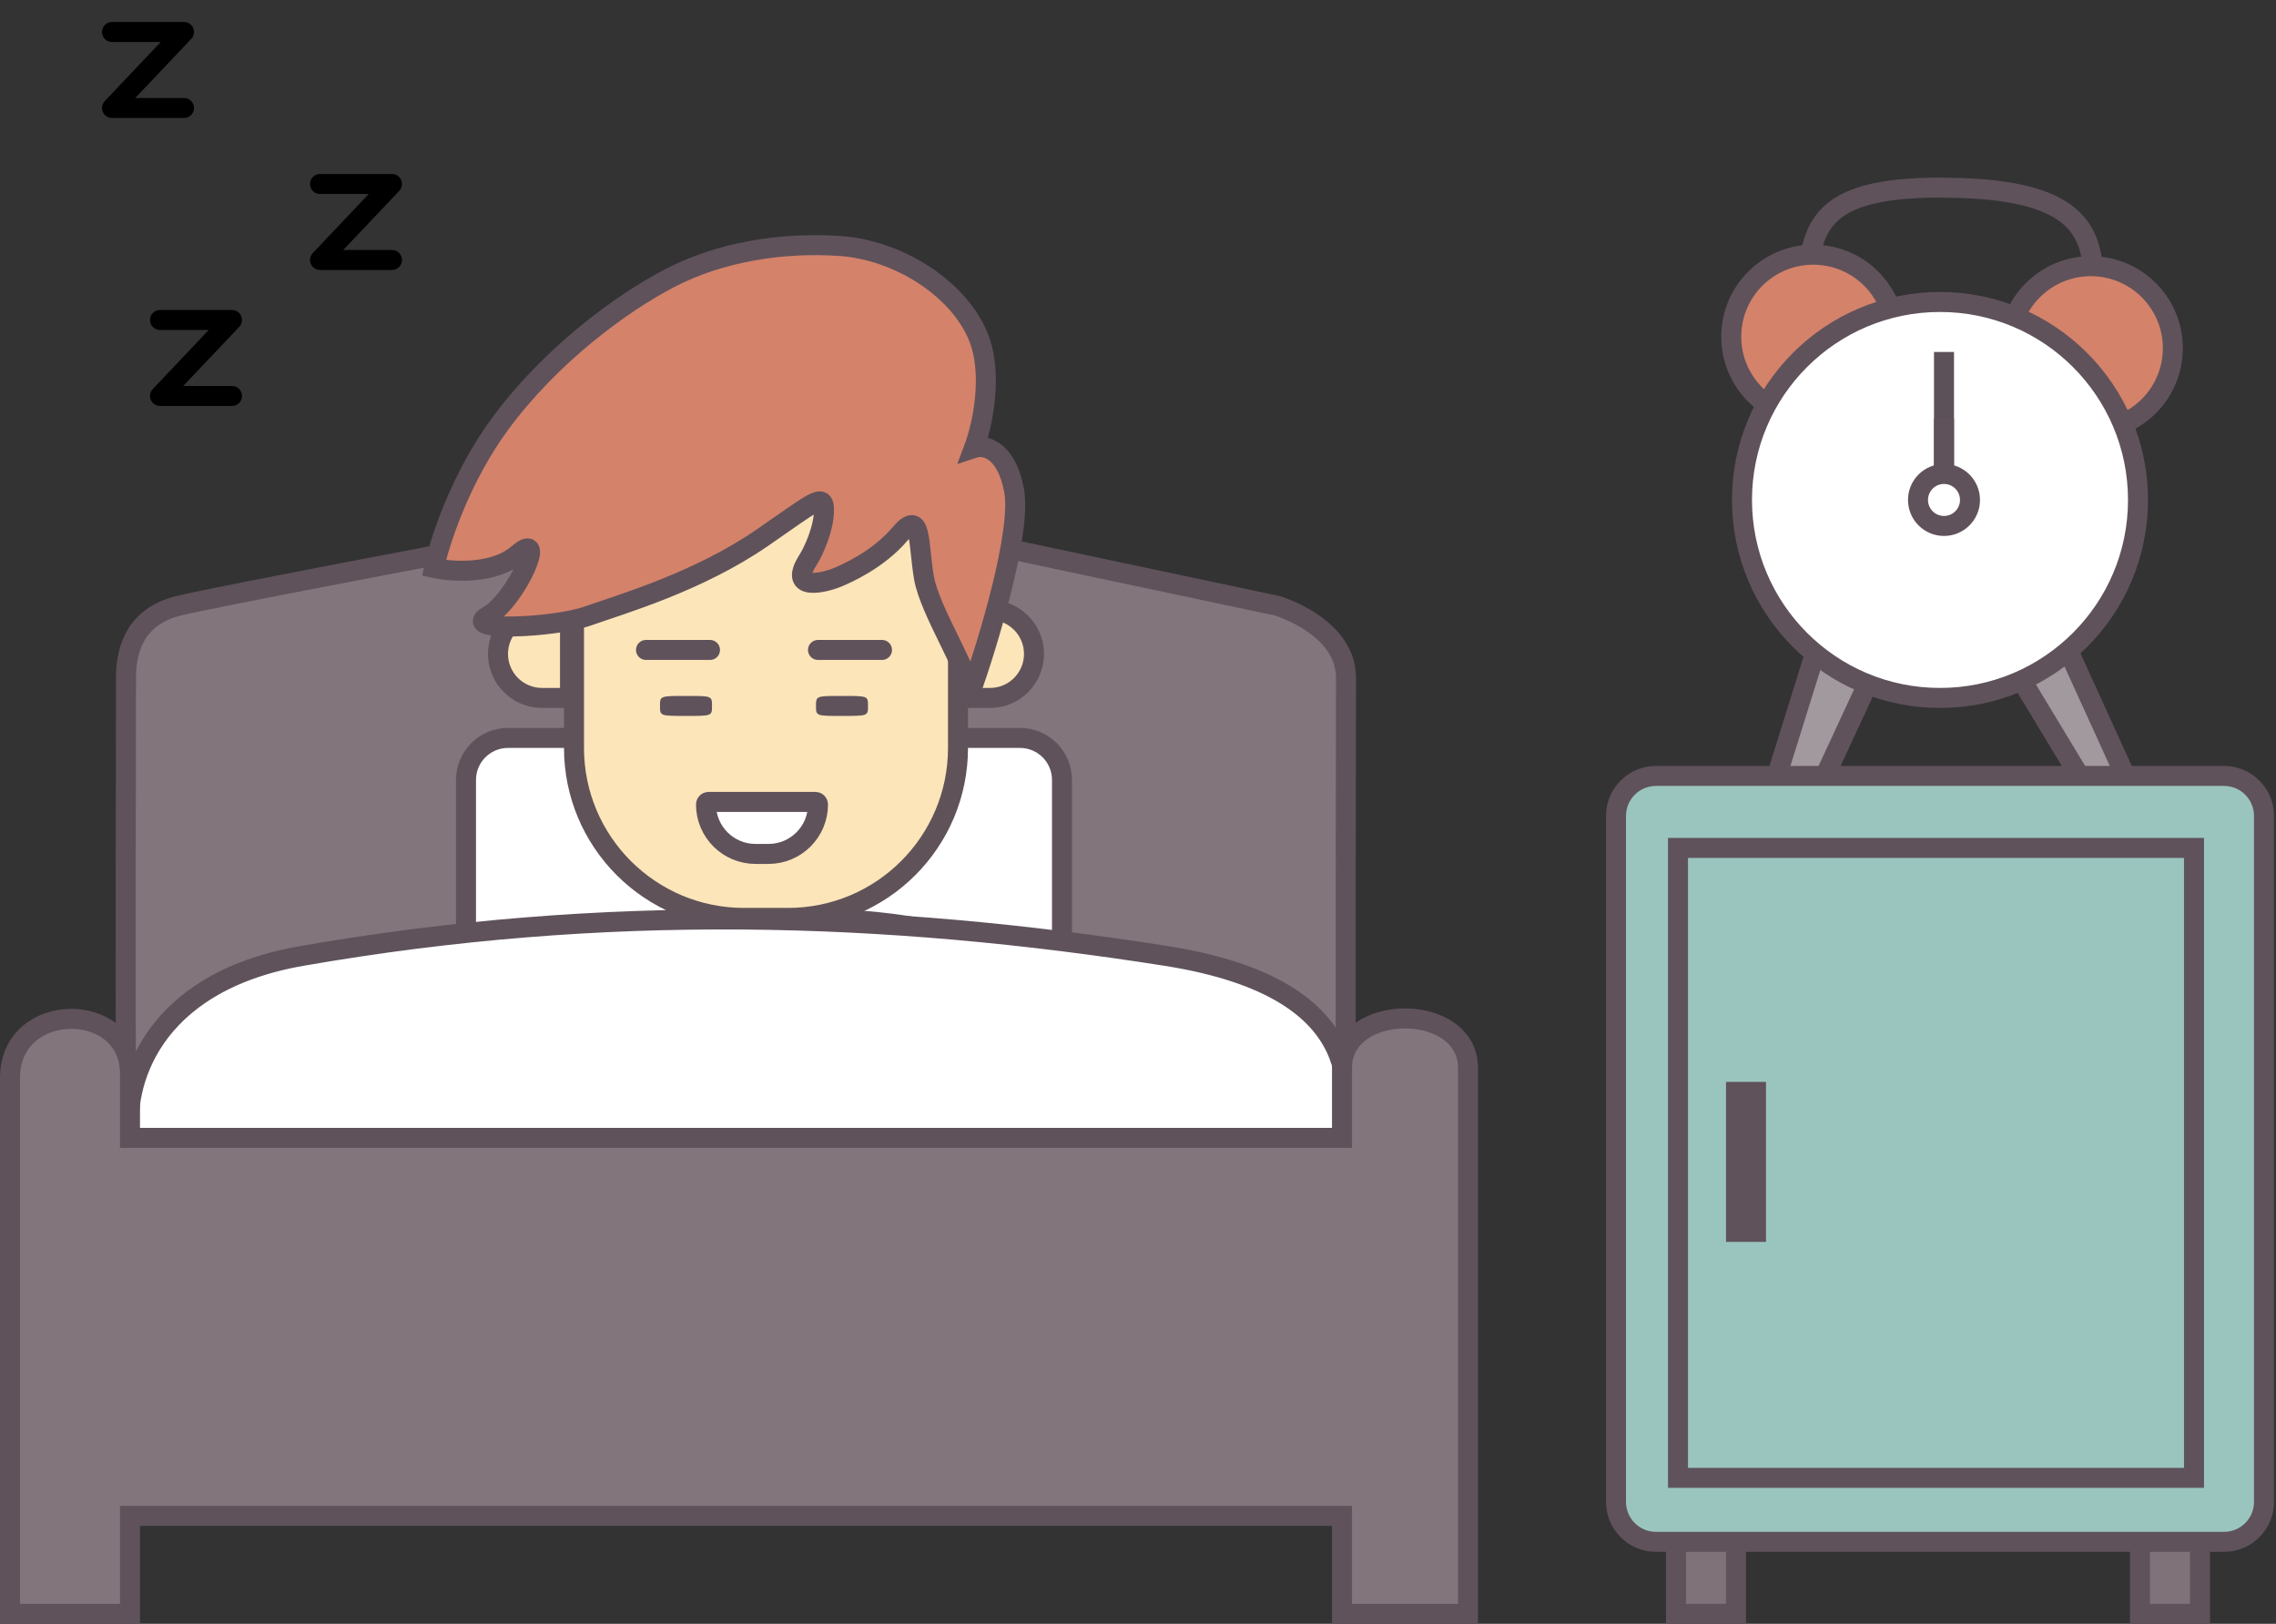 <svg viewBox="0 0 569 406" fill="none" xmlns="http://www.w3.org/2000/svg">
    <rect x="0" y="0" width="569" height="406" fill="#333333" stroke="none"/>
    <path id="bed-back" d="M31.5 169.5C31.5 174.5 31.333 246.5 31.5 285H336.5C336.333 250.5 336.5 180 336.5 169.5C336.5 159 325.333 153.5 319.5 151.5C287.333 144.667 220 130.4 208 128C196 125.6 177 126.043 166.5 128C129.833 134.833 54.1 149.1 44.5 151.5C32.5 154.5 31.5 164.5 31.5 169.5Z" fill="#82757C" stroke="#5F525B" stroke-width="5"/>
    <path id="pillow" d="M116.5 195C116.5 189.201 121.201 184.5 127 184.5H255C260.799 184.5 265.5 189.201 265.5 195V256.5H116.5V195Z" fill="white" stroke="#5F525B" stroke-width="5"/>
    <g id="clock">
        <circle id="Ellipse 4" cx="522.712" cy="87.05" r="20.5" transform="rotate(7.98 522.712 87.05)" fill="#D4826A" stroke="#5F525B" stroke-width="5"/>
        <circle id="Ellipse 3" cx="453.31" cy="84.178" r="20.5" transform="rotate(7.98 453.31 84.178)" fill="#D4826A" stroke="#5F525B" stroke-width="5"/>
        <path id="right-leg" d="M444 194.651L453.903 162.915L467.305 170.153L455.453 195.688L444 194.651Z" fill="#A2999E" stroke="#5F525B" stroke-width="5"/>
        <path id="left-leg" d="M519.869 193.991L504.152 167.967L516.326 161.037L531.82 195.073L519.869 193.991Z" fill="#A2999E" stroke="#5F525B" stroke-width="5"/>
        <circle id="clock-face" cx="485" cy="125" r="49.5" fill="white" stroke="#5F525B" stroke-width="5"/>
        <line id="minute-hand" x1="486" y1="126" x2="486" y2="88" stroke="#5D5159" stroke-width="5"/>
        <line id="hour-hand" x1="486" y1="125.997" x2="486" y2="104.596" stroke="#5F525B" stroke-width="5"/>
        <circle id="clock-center" cx="486" cy="125" r="6.5" fill="white" stroke="#5F525B" stroke-width="5"/>
        <path id="handle" d="M523.11 65.737C521.884 56.478 517.026 47.91 490.393 47.014C463.759 46.118 455.233 51.476 452.886 62.456" stroke="#5F525B" stroke-width="5"/>
    </g>
    <g id="cabinet">
        <path id="right-leg_2" d="M419 383H434V403.497H419V383Z" fill="#7F7279" stroke="#5F525B" stroke-width="5"/>
        <path id="left-leg_2" d="M535 384H550V403.497H535V384Z" fill="#7F7279" stroke="#5F525B" stroke-width="5"/>
        <path id="cabinet_2" d="M556 194H414C408.477 194 404 198.477 404 204V375.5C404 381.023 408.477 385.5 414 385.5H556C561.523 385.5 566 381.023 566 375.5V204C566 198.477 561.523 194 556 194Z" fill="#9AC5BE" stroke="#5F525B" stroke-width="5"/>
        <path id="door" d="M548.5 212H419.5V369.5H548.5V212Z" stroke="#5F525B" stroke-width="5"/>
        <path id="handle_2" d="M439 308H434V273H439V308Z" fill="#9AC5BE" stroke="#5F525B" stroke-width="5"/>
    </g>
    <g id="student">
        <g id="right-arm">
            <path id="Vector 1" d="M113 296.5L150 251.5L136.5 243L105.5 281.5C81 287 56 291 56 291L58 305.5L113 296.5Z" fill="#9AC5BE" stroke="#5F525B" stroke-width="5"/>
            <path id="Ellipse 5" d="M48 288.5C52.899 288.5 57.5 293.273 57.5 300C57.5 306.727 52.899 311.5 48 311.5C43.101 311.5 38.5 306.727 38.5 300C38.5 293.273 43.101 288.5 48 288.5Z" fill="#FCE5B9" stroke="#5F525B" stroke-width="5"/>
        </g>
        <g id="left-arm">
            <path id="Vector 1_2" d="M271.5 298L232 251.5L245.5 243L279 283C303.5 288.5 328.5 292.5 328.5 292.5L326.5 307L271.5 298Z" fill="#9AC5BE" stroke="#5F525B" stroke-width="5"/>
            <path id="Ellipse 5_2" d="M336.5 290C331.601 290 327 294.773 327 301.5C327 308.227 331.601 313 336.5 313C341.399 313 346 308.227 346 301.5C346 294.773 341.399 290 336.5 290Z" fill="#FCE5B9" stroke="#5F525B" stroke-width="5"/>
        </g>
        <g id="body">
            <path id="body_2" d="M243.357 237.342C230.979 224.998 148 229.5 141.5 234C135 238.5 135 245.5 135 245.5V297H248.467C248.467 297 249.546 243.513 243.357 237.342Z" fill="#9AC5BE" stroke="#5F525B" stroke-width="5"/>
            <path id="pocket" d="M211.5 262.5H232" stroke="#5F525B" stroke-width="5" stroke-linecap="round"/>
            <g id="neckline">
                <path d="M191 249C186.5 249 176 235.5 173.5 230H208.5C205.667 237.167 195.5 249 191 249Z" fill="#FCE5B9"/>
                <path d="M191 249C186.5 249 176 235.5 173.5 230H208.5C205.667 237.167 195.5 249 191 249ZM191 249V296.5" stroke="#5F525B" stroke-width="5"/>
            </g>
        </g>
        <g id="face">
            <path id="right-ear" d="M124.5 163.5C124.5 157.425 129.425 152.5 135.5 152.5H142.5V174.5H135.5C129.425 174.5 124.5 169.575 124.5 163.5Z" fill="#FCE5B9" stroke="#5F525B" stroke-width="5"/>
            <path id="right-ear_2" d="M258.5 163.5C258.5 157.425 253.575 152.5 247.5 152.5H240.5V174.5H247.5C253.575 174.5 258.5 169.575 258.5 163.5Z" fill="#FCE5B9" stroke="#5F525B" stroke-width="5"/>
            <path id="face-shape" d="M143.5 122.5H239.5V187C239.5 210.472 220.472 229.5 197 229.5H186C162.528 229.5 143.5 210.472 143.5 187V122.5Z" fill="#FCE5B9" stroke="#605259" stroke-width="5"/>
            <path id="mouth" d="M176.5 201.13C176.5 200.782 176.782 200.5 177.13 200.5H203.87C204.218 200.5 204.5 200.782 204.5 201.13C204.5 207.962 198.962 213.5 192.13 213.5H188.87C182.038 213.5 176.5 207.962 176.5 201.13Z" fill="white" stroke="#5F525B" stroke-width="5"/>
            <path id="right-eye" d="M178 176.5C178 179 178 179 171.5 179C165 179 165 179 165 176.5C165 174 165 174 171.5 174C178 174 178 174 178 176.5Z" fill="#5F525B"/>
            <path id="left-eye" d="M217 176.5C217 179 217 179 210.5 179C204 179 204 179 204 176.5C204 174 204 174 210.5 174C217 174 217 174 217 176.5Z" fill="#5F525B"/>
            <line id="right-eyebrow" x1="161.5" y1="162.5" x2="177.5" y2="162.5" stroke="#5F525B" stroke-width="5" stroke-linecap="round"/>
            <line id="left-eyebrow" x1="204.5" y1="162.5" x2="220.5" y2="162.5" stroke="#5F525B" stroke-width="5" stroke-linecap="round"/>
            <path id="hair" d="M253.5 122.5C255.5 132.9 247 160.833 242.5 173.5C242.5 168 232.5 153 231 144.5C229.5 136 230.5 127 225 133.5C219.5 140 211.5 143.5 209 144.5C206.5 145.5 196.788 148.19 202 140C203.5 137.643 206 132 206 127.5C206 123 203.3 125.7 190.5 134.5C174.5 145.5 155.5 151 147 154C138.5 157 115 158 122 154C129 150 137 132 129.5 138.5C123.5 143.7 113 143 108.5 142C109.833 135.667 115 119.6 125 106C137.5 89 155 76 167.5 69.5C180 63 195.5 60.5 210 61.5C224.5 62.5 239.5 72 244.5 84C248.5 93.6 245.5 106.667 243.5 112C246 111.167 251.5 112.1 253.5 122.5Z" fill="#D4826A" stroke="#5F525B" stroke-width="5"/>
        </g>
    </g>
    <path id="bedsheet" d="M75.501 239C37.031 245.701 30.667 271.833 32.501 284.5C133.667 287 336 284.5 336 284.5C336 277 345.5 247.499 291.5 239C221.5 227.982 151.5 225.761 75.501 239Z" fill="white" stroke="#5F525B" stroke-width="5"/>
    <path id="bed-front" d="M2.5 403.5H32.5V379H335.5V403.497H367V267C367 250.5 335.5 250.5 335.5 267V284.5H32.5V268.4C32.5 250 2.5 250 2.5 269.5V403.5Z" fill="#82757C" stroke="#5F525B" stroke-width="5"/>
    <path class="z" id="z3" d="M40 80H58L40 99H58" stroke="black" stroke-width="5" stroke-linecap="round" stroke-linejoin="round"/>
    <path class="z" id="z2" d="M80 46H98L80 65H98" stroke="black" stroke-width="5" stroke-linecap="round" stroke-linejoin="round"/>
    <path class="z" id="z1" d="M28 8H46L28 27H46" stroke="black" stroke-width="5" stroke-linecap="round" stroke-linejoin="round"/>
</svg>

